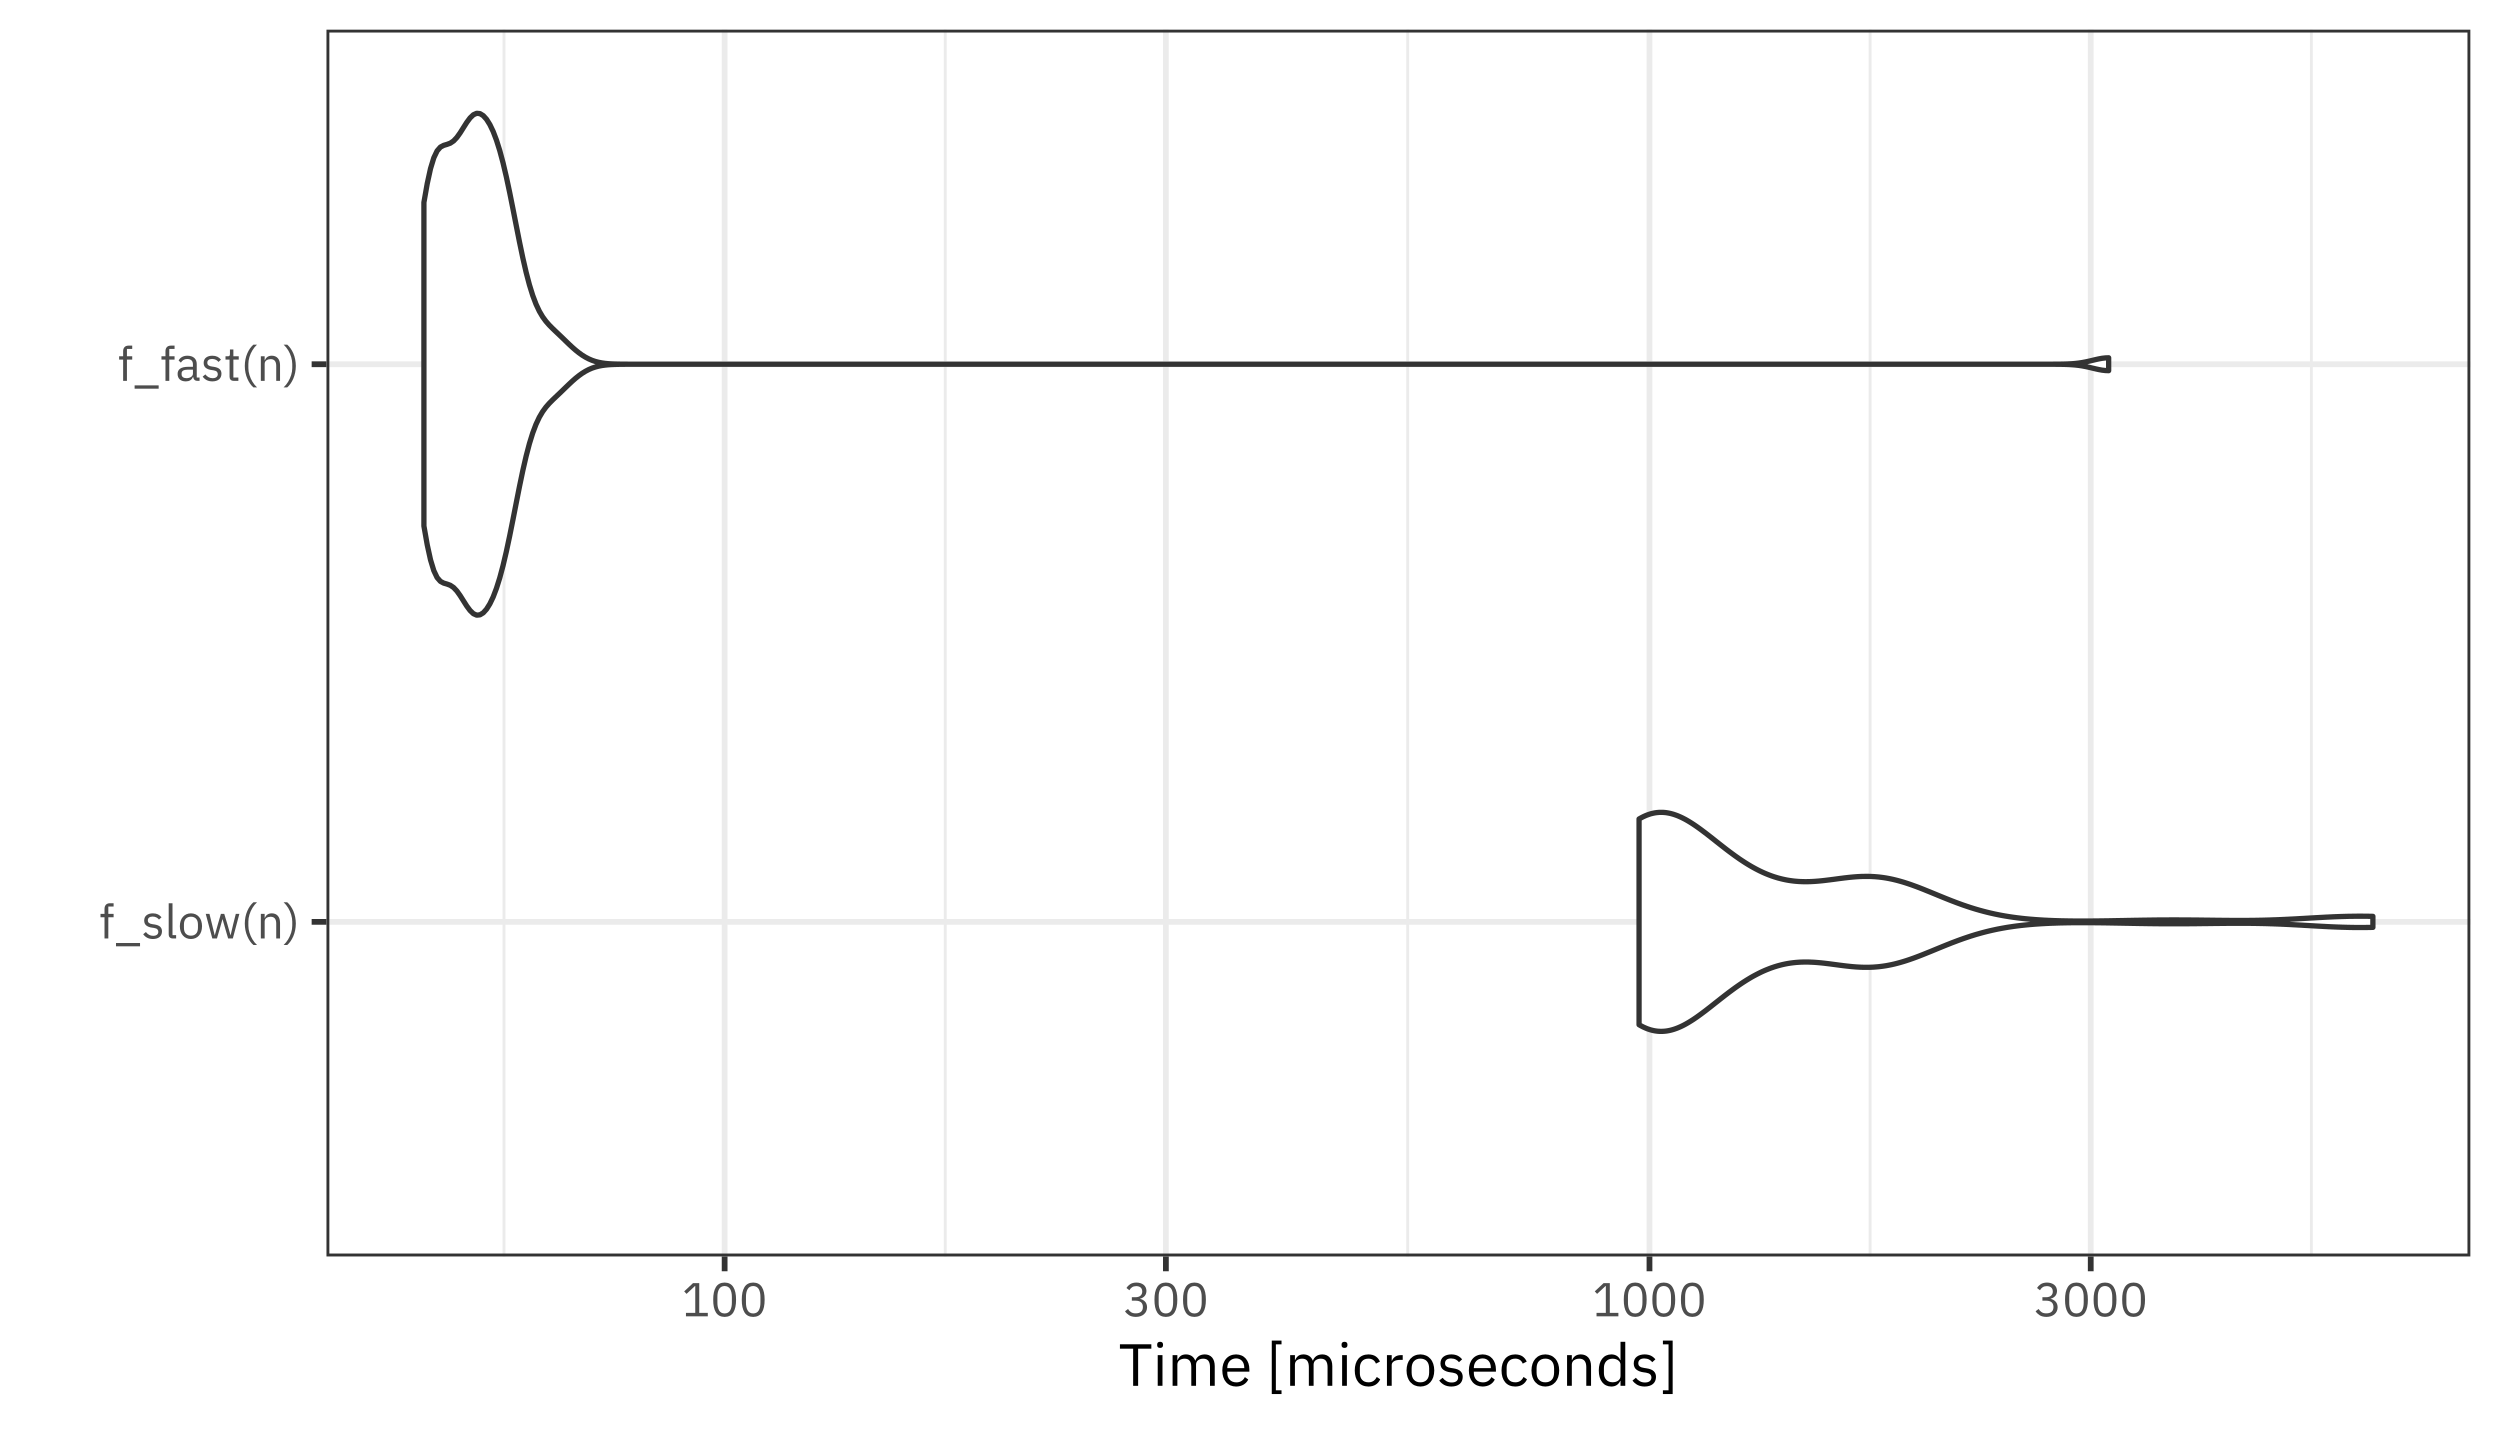 <?xml version="1.0" encoding="UTF-8"?>
<svg xmlns="http://www.w3.org/2000/svg" xmlns:xlink="http://www.w3.org/1999/xlink" width="504pt" height="288pt" viewBox="0 0 504 288" version="1.1">
<defs>
<g>
<symbol overflow="visible" id="glyph0-0">
<path style="stroke:none;" d="M 0.309 0 L 4.223 0 L 4.223 -7.488 L 0.309 -7.488 Z M 0.883 -0.574 L 0.883 -6.914 L 3.648 -6.914 L 3.648 -0.574 Z M 0.883 -0.574 "/>
</symbol>
<symbol overflow="visible" id="glyph0-1">
<path style="stroke:none;" d="M 1.086 0 L 1.852 0 L 1.852 -4.281 L 2.918 -4.281 L 2.918 -4.953 L 1.852 -4.953 L 1.852 -6.434 L 2.918 -6.434 L 2.918 -7.102 L 2.168 -7.102 C 1.801 -7.094 1.527 -6.984 1.352 -6.781 C 1.172 -6.57 1.082 -6.297 1.086 -5.953 L 1.086 -4.953 L 0.277 -4.953 L 0.277 -4.281 L 1.086 -4.281 Z M 1.086 0 "/>
</symbol>
<symbol overflow="visible" id="glyph0-2">
<path style="stroke:none;" d="M 5.137 1.582 L 5.137 0.914 L 0.289 0.914 L 0.289 1.582 Z M 5.137 1.582 "/>
</symbol>
<symbol overflow="visible" id="glyph0-3">
<path style="stroke:none;" d="M 2.305 0.113 C 2.875 0.105 3.324 -0.027 3.645 -0.297 C 3.965 -0.566 4.129 -0.945 4.137 -1.43 C 4.141 -1.805 4.023 -2.109 3.789 -2.344 C 3.551 -2.578 3.16 -2.738 2.621 -2.824 L 2.238 -2.879 C 1.926 -2.918 1.688 -3 1.531 -3.117 C 1.367 -3.234 1.285 -3.41 1.285 -3.648 C 1.281 -3.883 1.363 -4.07 1.531 -4.207 C 1.691 -4.344 1.934 -4.414 2.258 -4.418 C 2.57 -4.41 2.836 -4.344 3.047 -4.227 C 3.258 -4.105 3.418 -3.969 3.531 -3.812 L 4.043 -4.273 C 3.84 -4.52 3.598 -4.715 3.324 -4.855 C 3.043 -4.992 2.707 -5.062 2.312 -5.066 C 1.797 -5.066 1.375 -4.945 1.051 -4.707 C 0.723 -4.461 0.555 -4.098 0.547 -3.609 C 0.555 -3.156 0.707 -2.816 1 -2.598 C 1.293 -2.375 1.672 -2.238 2.141 -2.18 L 2.535 -2.121 C 2.852 -2.07 3.078 -1.977 3.211 -1.84 C 3.34 -1.703 3.402 -1.535 3.398 -1.344 C 3.395 -1.086 3.301 -0.891 3.125 -0.75 C 2.941 -0.609 2.688 -0.535 2.363 -0.535 C 2.047 -0.535 1.773 -0.602 1.535 -0.734 C 1.293 -0.863 1.078 -1.051 0.895 -1.297 L 0.348 -0.855 C 0.559 -0.559 0.828 -0.32 1.148 -0.148 C 1.465 0.023 1.848 0.105 2.305 0.113 Z M 2.305 0.113 "/>
</symbol>
<symbol overflow="visible" id="glyph0-4">
<path style="stroke:none;" d="M 2.312 0 L 2.312 -0.672 L 1.582 -0.672 L 1.582 -7.102 L 0.816 -7.102 L 0.816 -0.797 C 0.812 -0.562 0.883 -0.371 1.023 -0.227 C 1.16 -0.078 1.363 -0.004 1.633 0 Z M 2.312 0 "/>
</symbol>
<symbol overflow="visible" id="glyph0-5">
<path style="stroke:none;" d="M 2.688 0.113 C 3.359 0.102 3.898 -0.129 4.305 -0.59 C 4.707 -1.047 4.914 -1.676 4.926 -2.477 C 4.914 -3.27 4.707 -3.898 4.305 -4.363 C 3.898 -4.82 3.359 -5.055 2.688 -5.066 C 2.012 -5.055 1.473 -4.82 1.074 -4.363 C 0.668 -3.898 0.461 -3.27 0.453 -2.477 C 0.461 -1.676 0.668 -1.047 1.074 -0.59 C 1.473 -0.129 2.012 0.102 2.688 0.113 Z M 2.688 -0.566 C 2.266 -0.562 1.926 -0.691 1.672 -0.949 C 1.41 -1.207 1.281 -1.598 1.277 -2.121 L 1.277 -2.832 C 1.281 -3.352 1.41 -3.742 1.672 -4.004 C 1.926 -4.258 2.266 -4.387 2.688 -4.387 C 3.105 -4.387 3.445 -4.258 3.703 -4.004 C 3.961 -3.742 4.094 -3.352 4.102 -2.832 L 4.102 -2.121 C 4.094 -1.598 3.961 -1.207 3.703 -0.949 C 3.445 -0.691 3.105 -0.562 2.688 -0.566 Z M 2.688 -0.566 "/>
</symbol>
<symbol overflow="visible" id="glyph0-6">
<path style="stroke:none;" d="M 1.621 0 L 2.555 0 L 3.246 -2.379 L 3.668 -3.887 L 3.688 -3.887 L 4.117 -2.379 L 4.809 0 L 5.758 0 L 7.074 -4.953 L 6.355 -4.953 L 5.816 -2.812 L 5.309 -0.645 L 5.289 -0.645 L 4.676 -2.812 L 4.031 -4.953 L 3.352 -4.953 L 2.727 -2.812 L 2.121 -0.645 L 2.102 -0.645 L 1.574 -2.812 L 1.047 -4.953 L 0.297 -4.953 Z M 1.621 0 "/>
</symbol>
<symbol overflow="visible" id="glyph0-7">
<path style="stroke:none;" d="M 0.797 -2.996 C 0.809 -2.043 0.977 -1.191 1.309 -0.441 C 1.633 0.316 2.043 0.898 2.535 1.316 L 3.262 1.316 C 2.914 1 2.609 0.625 2.348 0.195 C 2.086 -0.238 1.883 -0.691 1.738 -1.172 C 1.59 -1.648 1.516 -2.113 1.516 -2.574 L 1.516 -3.398 C 1.516 -3.852 1.586 -4.316 1.73 -4.793 C 1.871 -5.27 2.074 -5.723 2.336 -6.156 C 2.594 -6.59 2.902 -6.969 3.262 -7.297 L 2.535 -7.297 C 2.031 -6.863 1.617 -6.273 1.297 -5.527 C 0.969 -4.773 0.805 -3.93 0.797 -2.996 Z M 0.797 -2.996 "/>
</symbol>
<symbol overflow="visible" id="glyph0-8">
<path style="stroke:none;" d="M 1.586 0 L 1.586 -3.438 C 1.594 -3.75 1.719 -3.984 1.957 -4.145 C 2.195 -4.297 2.473 -4.375 2.793 -4.379 C 3.16 -4.375 3.438 -4.266 3.629 -4.043 C 3.816 -3.816 3.914 -3.48 3.918 -3.043 L 3.918 0 L 4.684 0 L 4.684 -3.176 C 4.676 -3.777 4.527 -4.242 4.234 -4.57 C 3.941 -4.898 3.539 -5.062 3.023 -5.07 C 2.656 -5.062 2.359 -4.98 2.133 -4.816 C 1.906 -4.652 1.734 -4.43 1.621 -4.148 L 1.586 -4.148 L 1.582 -4.953 L 0.816 -4.953 L 0.816 0 Z M 1.586 0 "/>
</symbol>
<symbol overflow="visible" id="glyph0-9">
<path style="stroke:none;" d="M 2.418 -2.996 C 2.406 -3.93 2.238 -4.773 1.918 -5.527 C 1.59 -6.273 1.18 -6.863 0.684 -7.297 L -0.047 -7.297 C 0.309 -6.969 0.617 -6.59 0.879 -6.156 C 1.137 -5.723 1.336 -5.27 1.48 -4.793 C 1.621 -4.316 1.695 -3.852 1.699 -3.398 L 1.699 -2.574 C 1.695 -2.113 1.621 -1.648 1.477 -1.172 C 1.328 -0.691 1.121 -0.238 0.863 0.195 C 0.598 0.625 0.297 1 -0.047 1.316 L 0.684 1.316 C 1.168 0.898 1.574 0.316 1.906 -0.441 C 2.23 -1.191 2.402 -2.043 2.418 -2.996 Z M 2.418 -2.996 "/>
</symbol>
<symbol overflow="visible" id="glyph0-10">
<path style="stroke:none;" d="M 4.848 0 L 4.848 -0.672 L 4.281 -0.672 L 4.281 -3.398 C 4.273 -3.926 4.105 -4.332 3.777 -4.625 C 3.445 -4.914 2.98 -5.062 2.379 -5.07 C 1.934 -5.059 1.562 -4.965 1.27 -4.781 C 0.973 -4.598 0.758 -4.367 0.625 -4.098 L 1.086 -3.668 C 1.215 -3.895 1.383 -4.07 1.59 -4.203 C 1.793 -4.332 2.047 -4.402 2.344 -4.406 C 2.734 -4.406 3.027 -4.312 3.223 -4.125 C 3.418 -3.938 3.512 -3.668 3.512 -3.32 L 3.512 -2.832 L 2.535 -2.832 C 1.812 -2.824 1.281 -2.699 0.938 -2.457 C 0.59 -2.207 0.418 -1.852 0.422 -1.383 C 0.426 -0.914 0.57 -0.547 0.859 -0.285 C 1.145 -0.023 1.551 0.105 2.082 0.113 C 2.426 0.109 2.727 0.035 2.977 -0.117 C 3.227 -0.273 3.406 -0.5 3.516 -0.805 L 3.562 -0.805 C 3.586 -0.566 3.664 -0.375 3.797 -0.23 C 3.93 -0.078 4.133 -0.004 4.414 0 Z M 2.207 -0.535 C 1.906 -0.535 1.668 -0.605 1.496 -0.738 C 1.316 -0.871 1.227 -1.059 1.227 -1.305 L 1.227 -1.508 C 1.223 -1.746 1.328 -1.934 1.535 -2.062 C 1.738 -2.188 2.059 -2.25 2.496 -2.258 L 3.516 -2.258 L 3.516 -1.441 C 3.508 -1.18 3.383 -0.965 3.145 -0.797 C 2.906 -0.629 2.594 -0.539 2.207 -0.535 Z M 2.207 -0.535 "/>
</symbol>
<symbol overflow="visible" id="glyph0-11">
<path style="stroke:none;" d="M 2.871 0 L 2.871 -0.672 L 1.863 -0.672 L 1.863 -4.281 L 2.945 -4.281 L 2.945 -4.953 L 1.863 -4.953 L 1.863 -6.324 L 1.172 -6.324 L 1.172 -5.402 C 1.172 -5.238 1.141 -5.121 1.078 -5.051 C 1.012 -4.98 0.898 -4.945 0.738 -4.953 L 0.277 -4.953 L 0.277 -4.281 L 1.094 -4.281 L 1.094 -0.816 C 1.094 -0.566 1.164 -0.371 1.305 -0.227 C 1.441 -0.078 1.645 -0.004 1.91 0 Z M 2.871 0 "/>
</symbol>
<symbol overflow="visible" id="glyph0-12">
<path style="stroke:none;" d="M 5.25 0 L 5.25 -0.711 L 3.523 -0.711 L 3.523 -6.699 L 2.266 -6.699 L 0.488 -5.039 L 0.961 -4.531 L 2.648 -6.105 L 2.719 -6.105 L 2.719 -0.711 L 0.844 -0.711 L 0.844 0 Z M 5.25 0 "/>
</symbol>
<symbol overflow="visible" id="glyph0-13">
<path style="stroke:none;" d="M 2.879 0.113 C 3.676 0.102 4.262 -0.199 4.633 -0.797 C 5.004 -1.395 5.188 -2.246 5.184 -3.352 C 5.188 -4.453 5.004 -5.301 4.633 -5.902 C 4.262 -6.5 3.676 -6.805 2.879 -6.816 C 2.078 -6.805 1.496 -6.5 1.125 -5.902 C 0.754 -5.301 0.57 -4.453 0.578 -3.352 C 0.57 -2.246 0.754 -1.395 1.125 -0.797 C 1.496 -0.199 2.078 0.102 2.879 0.113 Z M 2.879 -0.586 C 2.355 -0.594 1.984 -0.801 1.758 -1.207 C 1.527 -1.609 1.414 -2.141 1.422 -2.805 L 1.422 -3.898 C 1.414 -4.555 1.527 -5.086 1.758 -5.492 C 1.984 -5.891 2.355 -6.102 2.879 -6.117 C 3.395 -6.102 3.77 -5.891 4.004 -5.492 C 4.23 -5.086 4.344 -4.555 4.34 -3.898 L 4.34 -2.805 C 4.344 -2.141 4.23 -1.609 4.004 -1.207 C 3.77 -0.801 3.395 -0.594 2.879 -0.586 Z M 2.879 -0.586 "/>
</symbol>
<symbol overflow="visible" id="glyph0-14">
<path style="stroke:none;" d="M 1.777 -3.859 L 1.777 -3.16 L 2.562 -3.16 C 3.031 -3.152 3.391 -3.047 3.633 -2.836 C 3.875 -2.621 3.996 -2.316 4.004 -1.922 L 4.004 -1.844 C 3.996 -1.445 3.875 -1.141 3.633 -0.93 C 3.391 -0.715 3.031 -0.605 2.562 -0.605 C 2.16 -0.605 1.844 -0.688 1.609 -0.848 C 1.371 -1.004 1.172 -1.219 1.008 -1.488 L 0.402 -1.027 C 0.598 -0.723 0.867 -0.461 1.207 -0.238 C 1.543 -0.016 1.996 0.098 2.574 0.113 C 3.262 0.102 3.812 -0.074 4.219 -0.426 C 4.625 -0.777 4.832 -1.246 4.848 -1.832 C 4.832 -2.332 4.688 -2.723 4.41 -3 C 4.133 -3.277 3.809 -3.449 3.438 -3.523 L 3.438 -3.562 C 3.801 -3.652 4.102 -3.824 4.344 -4.086 C 4.582 -4.344 4.711 -4.691 4.723 -5.125 C 4.707 -5.668 4.508 -6.086 4.129 -6.379 C 3.746 -6.664 3.266 -6.809 2.688 -6.816 C 2.152 -6.801 1.727 -6.688 1.414 -6.469 C 1.094 -6.25 0.855 -6 0.691 -5.723 L 1.285 -5.262 C 1.418 -5.52 1.598 -5.723 1.824 -5.871 C 2.043 -6.02 2.324 -6.094 2.668 -6.098 C 3.027 -6.094 3.316 -6.004 3.535 -5.832 C 3.746 -5.652 3.859 -5.391 3.871 -5.039 L 3.871 -4.973 C 3.867 -4.641 3.75 -4.375 3.523 -4.172 C 3.293 -3.969 2.957 -3.863 2.508 -3.859 Z M 1.777 -3.859 "/>
</symbol>
<symbol overflow="visible" id="glyph1-0">
<path style="stroke:none;" d="M 0.383 0 L 5.277 0 L 5.277 -9.359 L 0.383 -9.359 Z M 1.102 -0.719 L 1.102 -8.641 L 4.562 -8.641 L 4.562 -0.719 Z M 1.102 -0.719 "/>
</symbol>
<symbol overflow="visible" id="glyph1-1">
<path style="stroke:none;" d="M 6.598 -7.488 L 6.598 -8.375 L 0.266 -8.375 L 0.266 -7.488 L 2.93 -7.488 L 2.93 0 L 3.934 0 L 3.934 -7.488 Z M 6.598 -7.488 "/>
</symbol>
<symbol overflow="visible" id="glyph1-2">
<path style="stroke:none;" d="M 1.5 -7.645 C 1.703 -7.645 1.852 -7.695 1.945 -7.793 C 2.039 -7.887 2.086 -8.016 2.09 -8.184 L 2.09 -8.34 C 2.086 -8.5 2.039 -8.633 1.945 -8.73 C 1.852 -8.824 1.703 -8.871 1.5 -8.879 C 1.297 -8.871 1.145 -8.824 1.051 -8.73 C 0.953 -8.633 0.906 -8.5 0.91 -8.34 L 0.91 -8.184 C 0.906 -8.016 0.953 -7.887 1.051 -7.793 C 1.145 -7.695 1.297 -7.645 1.5 -7.645 Z M 1.02 0 L 1.98 0 L 1.98 -6.191 L 1.02 -6.191 Z M 1.02 0 "/>
</symbol>
<symbol overflow="visible" id="glyph1-3">
<path style="stroke:none;" d="M 1.98 0 L 1.98 -4.297 C 1.992 -4.688 2.141 -4.984 2.434 -5.18 C 2.719 -5.375 3.062 -5.473 3.457 -5.473 C 3.91 -5.473 4.242 -5.332 4.461 -5.051 C 4.676 -4.77 4.785 -4.352 4.789 -3.805 L 4.789 0 L 5.746 0 L 5.746 -4.297 C 5.758 -4.688 5.906 -4.984 6.188 -5.18 C 6.469 -5.375 6.805 -5.473 7.199 -5.473 C 7.664 -5.473 8.008 -5.328 8.227 -5.047 C 8.445 -4.762 8.555 -4.348 8.559 -3.805 L 8.559 0 L 9.516 0 L 9.516 -3.973 C 9.508 -4.727 9.328 -5.305 8.98 -5.715 C 8.625 -6.121 8.133 -6.328 7.5 -6.336 C 6.973 -6.32 6.555 -6.195 6.246 -5.957 C 5.938 -5.715 5.727 -5.422 5.617 -5.078 L 5.59 -5.078 C 5.414 -5.516 5.156 -5.836 4.824 -6.039 C 4.484 -6.238 4.109 -6.336 3.695 -6.336 C 3.223 -6.324 2.859 -6.211 2.605 -5.996 C 2.348 -5.777 2.156 -5.508 2.027 -5.184 L 1.98 -5.184 L 1.98 -6.191 L 1.02 -6.191 L 1.02 0 Z M 1.98 0 "/>
</symbol>
<symbol overflow="visible" id="glyph1-4">
<path style="stroke:none;" d="M 3.348 0.145 C 3.93 0.133 4.434 0.004 4.859 -0.25 C 5.277 -0.504 5.59 -0.844 5.797 -1.27 L 5.113 -1.762 C 4.945 -1.414 4.719 -1.152 4.43 -0.973 C 4.141 -0.789 3.797 -0.695 3.406 -0.695 C 2.82 -0.703 2.371 -0.883 2.055 -1.23 C 1.734 -1.574 1.574 -2.02 1.57 -2.566 L 1.57 -2.855 L 6.023 -2.855 L 6.023 -3.312 C 6.016 -4.203 5.773 -4.926 5.305 -5.48 C 4.832 -6.031 4.18 -6.316 3.348 -6.336 C 2.492 -6.32 1.82 -6.027 1.324 -5.453 C 0.828 -4.875 0.574 -4.09 0.566 -3.098 C 0.574 -2.098 0.828 -1.312 1.324 -0.738 C 1.82 -0.164 2.492 0.129 3.348 0.145 Z M 3.348 -5.531 C 3.844 -5.523 4.242 -5.355 4.539 -5.027 C 4.832 -4.699 4.984 -4.258 4.992 -3.707 L 4.992 -3.574 L 1.57 -3.574 L 1.57 -3.66 C 1.578 -4.207 1.742 -4.652 2.066 -5 C 2.387 -5.34 2.812 -5.52 3.348 -5.531 Z M 3.348 -5.531 "/>
</symbol>
<symbol overflow="visible" id="glyph1-5">
<path style="stroke:none;" d=""/>
</symbol>
<symbol overflow="visible" id="glyph1-6">
<path style="stroke:none;" d="M 3.082 1.656 L 3.082 0.902 L 1.941 0.902 L 1.941 -8.363 L 3.082 -8.363 L 3.082 -9.121 L 1.117 -9.121 L 1.117 1.656 Z M 3.082 1.656 "/>
</symbol>
<symbol overflow="visible" id="glyph1-7">
<path style="stroke:none;" d="M 3.324 0.145 C 3.91 0.137 4.406 0.008 4.805 -0.254 C 5.203 -0.512 5.5 -0.867 5.699 -1.32 L 5.004 -1.789 C 4.832 -1.43 4.605 -1.16 4.328 -0.98 C 4.047 -0.793 3.711 -0.703 3.324 -0.707 C 2.75 -0.715 2.32 -0.891 2.031 -1.23 C 1.738 -1.57 1.594 -2.016 1.594 -2.566 L 1.594 -3.625 C 1.594 -4.172 1.738 -4.617 2.031 -4.957 C 2.32 -5.297 2.75 -5.473 3.324 -5.484 C 3.699 -5.48 4.016 -5.391 4.273 -5.219 C 4.527 -5.043 4.715 -4.797 4.836 -4.477 L 5.641 -4.883 C 5.457 -5.312 5.18 -5.664 4.805 -5.93 C 4.426 -6.191 3.93 -6.324 3.324 -6.336 C 2.441 -6.32 1.766 -6.027 1.289 -5.457 C 0.812 -4.879 0.57 -4.094 0.566 -3.098 C 0.57 -2.094 0.812 -1.305 1.289 -0.734 C 1.766 -0.16 2.441 0.129 3.324 0.145 Z M 3.324 0.145 "/>
</symbol>
<symbol overflow="visible" id="glyph1-8">
<path style="stroke:none;" d="M 1.98 0 L 1.98 -4.199 C 1.98 -4.5 2.125 -4.746 2.418 -4.938 C 2.707 -5.125 3.113 -5.223 3.637 -5.234 L 4.199 -5.234 L 4.199 -6.191 L 3.828 -6.191 C 3.32 -6.18 2.926 -6.062 2.637 -5.84 C 2.344 -5.617 2.145 -5.355 2.039 -5.055 L 1.98 -5.055 L 1.98 -6.191 L 1.02 -6.191 L 1.02 0 Z M 1.98 0 "/>
</symbol>
<symbol overflow="visible" id="glyph1-9">
<path style="stroke:none;" d="M 3.359 0.145 C 4.195 0.129 4.871 -0.164 5.379 -0.738 C 5.883 -1.312 6.141 -2.098 6.156 -3.098 C 6.141 -4.09 5.883 -4.875 5.379 -5.453 C 4.871 -6.027 4.195 -6.32 3.359 -6.336 C 2.516 -6.32 1.844 -6.027 1.34 -5.453 C 0.836 -4.875 0.578 -4.09 0.566 -3.098 C 0.578 -2.098 0.836 -1.312 1.34 -0.738 C 1.844 -0.164 2.516 0.129 3.359 0.145 Z M 3.359 -0.707 C 2.828 -0.703 2.406 -0.863 2.09 -1.188 C 1.766 -1.508 1.602 -1.996 1.594 -2.652 L 1.594 -3.539 C 1.602 -4.191 1.766 -4.676 2.09 -5 C 2.406 -5.32 2.828 -5.484 3.359 -5.484 C 3.883 -5.484 4.309 -5.32 4.629 -5 C 4.949 -4.676 5.113 -4.191 5.125 -3.539 L 5.125 -2.652 C 5.113 -1.996 4.949 -1.508 4.629 -1.188 C 4.309 -0.863 3.883 -0.703 3.359 -0.707 Z M 3.359 -0.707 "/>
</symbol>
<symbol overflow="visible" id="glyph1-10">
<path style="stroke:none;" d="M 2.879 0.145 C 3.59 0.137 4.148 -0.031 4.555 -0.371 C 4.953 -0.707 5.16 -1.18 5.172 -1.789 C 5.176 -2.254 5.031 -2.637 4.734 -2.934 C 4.438 -3.227 3.949 -3.426 3.277 -3.527 L 2.797 -3.602 C 2.406 -3.652 2.113 -3.75 1.914 -3.898 C 1.707 -4.039 1.605 -4.262 1.605 -4.559 C 1.605 -4.855 1.707 -5.09 1.914 -5.262 C 2.117 -5.43 2.418 -5.516 2.82 -5.52 C 3.211 -5.512 3.543 -5.434 3.812 -5.285 C 4.074 -5.137 4.277 -4.961 4.418 -4.766 L 5.051 -5.34 C 4.801 -5.652 4.5 -5.898 4.156 -6.07 C 3.805 -6.242 3.383 -6.328 2.891 -6.336 C 2.242 -6.332 1.719 -6.184 1.312 -5.883 C 0.906 -5.578 0.695 -5.121 0.684 -4.512 C 0.695 -3.941 0.887 -3.52 1.254 -3.25 C 1.621 -2.973 2.094 -2.797 2.676 -2.723 L 3.168 -2.652 C 3.566 -2.586 3.848 -2.469 4.012 -2.301 C 4.172 -2.125 4.25 -1.918 4.25 -1.68 C 4.242 -1.355 4.129 -1.109 3.906 -0.938 C 3.68 -0.762 3.363 -0.672 2.953 -0.672 C 2.562 -0.672 2.219 -0.754 1.922 -0.922 C 1.621 -1.082 1.352 -1.316 1.117 -1.621 L 0.434 -1.066 C 0.703 -0.695 1.035 -0.402 1.434 -0.188 C 1.828 0.027 2.309 0.137 2.879 0.145 Z M 2.879 0.145 "/>
</symbol>
<symbol overflow="visible" id="glyph1-11">
<path style="stroke:none;" d="M 1.98 0 L 1.98 -4.297 C 1.996 -4.688 2.152 -4.984 2.449 -5.18 C 2.746 -5.375 3.094 -5.473 3.492 -5.473 C 3.953 -5.473 4.301 -5.332 4.539 -5.051 C 4.773 -4.77 4.891 -4.352 4.895 -3.805 L 4.895 0 L 5.855 0 L 5.855 -3.973 C 5.844 -4.727 5.656 -5.305 5.293 -5.715 C 4.926 -6.121 4.422 -6.328 3.781 -6.336 C 3.32 -6.328 2.949 -6.223 2.668 -6.02 C 2.383 -5.809 2.172 -5.531 2.027 -5.184 L 1.98 -5.184 L 1.98 -6.191 L 1.02 -6.191 L 1.02 0 Z M 1.98 0 "/>
</symbol>
<symbol overflow="visible" id="glyph1-12">
<path style="stroke:none;" d="M 4.98 0 L 5.938 0 L 5.938 -8.879 L 4.98 -8.879 L 4.98 -5.184 L 4.934 -5.184 C 4.77 -5.57 4.531 -5.859 4.223 -6.051 C 3.914 -6.238 3.547 -6.332 3.121 -6.336 C 2.336 -6.32 1.723 -6.027 1.277 -5.457 C 0.832 -4.879 0.605 -4.094 0.602 -3.098 C 0.605 -2.094 0.832 -1.305 1.277 -0.734 C 1.723 -0.16 2.336 0.129 3.121 0.145 C 3.543 0.141 3.906 0.047 4.207 -0.145 C 4.504 -0.336 4.746 -0.625 4.934 -1.008 L 4.98 -1.008 Z M 3.383 -0.719 C 2.836 -0.723 2.41 -0.891 2.102 -1.227 C 1.793 -1.555 1.637 -2.004 1.633 -2.566 L 1.633 -3.625 C 1.637 -4.184 1.793 -4.629 2.102 -4.961 C 2.41 -5.293 2.836 -5.465 3.383 -5.473 C 3.828 -5.465 4.207 -5.352 4.512 -5.133 C 4.812 -4.914 4.969 -4.629 4.98 -4.285 L 4.98 -1.98 C 4.969 -1.574 4.812 -1.262 4.512 -1.047 C 4.207 -0.828 3.828 -0.719 3.383 -0.719 Z M 3.383 -0.719 "/>
</symbol>
<symbol overflow="visible" id="glyph1-13">
<path style="stroke:none;" d="M 0.723 -9.121 L 0.723 -8.363 L 1.859 -8.363 L 1.859 0.902 L 0.723 0.902 L 0.723 1.656 L 2.688 1.656 L 2.688 -9.121 Z M 0.723 -9.121 "/>
</symbol>
</g>
<clipPath id="clip1">
  <path d="M 65.816 5.977 L 498.023 5.977 L 498.023 253.297 L 65.816 253.297 Z M 65.816 5.977 "/>
</clipPath>
<clipPath id="clip2">
  <path d="M 101 5.977 L 102 5.977 L 102 253.297 L 101 253.297 Z M 101 5.977 "/>
</clipPath>
<clipPath id="clip3">
  <path d="M 190 5.977 L 191 5.977 L 191 253.297 L 190 253.297 Z M 190 5.977 "/>
</clipPath>
<clipPath id="clip4">
  <path d="M 283 5.977 L 285 5.977 L 285 253.297 L 283 253.297 Z M 283 5.977 "/>
</clipPath>
<clipPath id="clip5">
  <path d="M 376 5.977 L 378 5.977 L 378 253.297 L 376 253.297 Z M 376 5.977 "/>
</clipPath>
<clipPath id="clip6">
  <path d="M 465 5.977 L 467 5.977 L 467 253.297 L 465 253.297 Z M 465 5.977 "/>
</clipPath>
<clipPath id="clip7">
  <path d="M 65.816 185 L 498.023 185 L 498.023 187 L 65.816 187 Z M 65.816 185 "/>
</clipPath>
<clipPath id="clip8">
  <path d="M 65.816 72 L 498.023 72 L 498.023 75 L 65.816 75 Z M 65.816 72 "/>
</clipPath>
<clipPath id="clip9">
  <path d="M 145 5.977 L 147 5.977 L 147 253.297 L 145 253.297 Z M 145 5.977 "/>
</clipPath>
<clipPath id="clip10">
  <path d="M 234 5.977 L 236 5.977 L 236 253.297 L 234 253.297 Z M 234 5.977 "/>
</clipPath>
<clipPath id="clip11">
  <path d="M 331 5.977 L 334 5.977 L 334 253.297 L 331 253.297 Z M 331 5.977 "/>
</clipPath>
<clipPath id="clip12">
  <path d="M 420 5.977 L 423 5.977 L 423 253.297 L 420 253.297 Z M 420 5.977 "/>
</clipPath>
<clipPath id="clip13">
  <path d="M 65.816 5.977 L 498.023 5.977 L 498.023 253.297 L 65.816 253.297 Z M 65.816 5.977 "/>
</clipPath>
</defs>
<g id="surface1">
<rect x="0" y="0" width="504" height="288" style="fill:rgb(100%,100%,100%);fill-opacity:1;stroke:none;"/>
<rect x="0" y="0" width="504" height="288" style="fill:rgb(100%,100%,100%);fill-opacity:1;stroke:none;"/>
<path style="fill:none;stroke-width:1.164;stroke-linecap:round;stroke-linejoin:round;stroke:rgb(100%,100%,100%);stroke-opacity:1;stroke-miterlimit:10;" d="M 0 288 L 504 288 L 504 0 L 0 0 Z M 0 288 "/>
<g clip-path="url(#clip1)" clip-rule="nonzero">
<path style=" stroke:none;fill-rule:nonzero;fill:rgb(100%,100%,100%);fill-opacity:1;" d="M 65.816 253.297 L 498.023 253.297 L 498.023 5.977 L 65.816 5.977 Z M 65.816 253.297 "/>
</g>
<g clip-path="url(#clip2)" clip-rule="nonzero">
<path style="fill:none;stroke-width:0.582;stroke-linecap:butt;stroke-linejoin:round;stroke:rgb(92.157%,92.157%,92.157%);stroke-opacity:1;stroke-miterlimit:10;" d="M 101.605 253.297 L 101.605 5.977 "/>
</g>
<g clip-path="url(#clip3)" clip-rule="nonzero">
<path style="fill:none;stroke-width:0.582;stroke-linecap:butt;stroke-linejoin:round;stroke:rgb(92.157%,92.157%,92.157%);stroke-opacity:1;stroke-miterlimit:10;" d="M 190.562 253.297 L 190.562 5.977 "/>
</g>
<g clip-path="url(#clip4)" clip-rule="nonzero">
<path style="fill:none;stroke-width:0.582;stroke-linecap:butt;stroke-linejoin:round;stroke:rgb(92.157%,92.157%,92.157%);stroke-opacity:1;stroke-miterlimit:10;" d="M 283.789 253.297 L 283.789 5.977 "/>
</g>
<g clip-path="url(#clip5)" clip-rule="nonzero">
<path style="fill:none;stroke-width:0.582;stroke-linecap:butt;stroke-linejoin:round;stroke:rgb(92.157%,92.157%,92.157%);stroke-opacity:1;stroke-miterlimit:10;" d="M 377.016 253.297 L 377.016 5.977 "/>
</g>
<g clip-path="url(#clip6)" clip-rule="nonzero">
<path style="fill:none;stroke-width:0.582;stroke-linecap:butt;stroke-linejoin:round;stroke:rgb(92.157%,92.157%,92.157%);stroke-opacity:1;stroke-miterlimit:10;" d="M 465.973 253.297 L 465.973 5.977 "/>
</g>
<g clip-path="url(#clip7)" clip-rule="nonzero">
<path style="fill:none;stroke-width:1.164;stroke-linecap:butt;stroke-linejoin:round;stroke:rgb(92.157%,92.157%,92.157%);stroke-opacity:1;stroke-miterlimit:10;" d="M 65.816 185.848 L 498.023 185.848 "/>
</g>
<g clip-path="url(#clip8)" clip-rule="nonzero">
<path style="fill:none;stroke-width:1.164;stroke-linecap:butt;stroke-linejoin:round;stroke:rgb(92.157%,92.157%,92.157%);stroke-opacity:1;stroke-miterlimit:10;" d="M 65.816 73.43 L 498.023 73.43 "/>
</g>
<g clip-path="url(#clip9)" clip-rule="nonzero">
<path style="fill:none;stroke-width:1.164;stroke-linecap:butt;stroke-linejoin:round;stroke:rgb(92.157%,92.157%,92.157%);stroke-opacity:1;stroke-miterlimit:10;" d="M 146.086 253.297 L 146.086 5.977 "/>
</g>
<g clip-path="url(#clip10)" clip-rule="nonzero">
<path style="fill:none;stroke-width:1.164;stroke-linecap:butt;stroke-linejoin:round;stroke:rgb(92.157%,92.157%,92.157%);stroke-opacity:1;stroke-miterlimit:10;" d="M 235.043 253.297 L 235.043 5.977 "/>
</g>
<g clip-path="url(#clip11)" clip-rule="nonzero">
<path style="fill:none;stroke-width:1.164;stroke-linecap:butt;stroke-linejoin:round;stroke:rgb(92.157%,92.157%,92.157%);stroke-opacity:1;stroke-miterlimit:10;" d="M 332.535 253.297 L 332.535 5.977 "/>
</g>
<g clip-path="url(#clip12)" clip-rule="nonzero">
<path style="fill:none;stroke-width:1.164;stroke-linecap:butt;stroke-linejoin:round;stroke:rgb(92.157%,92.157%,92.157%);stroke-opacity:1;stroke-miterlimit:10;" d="M 421.492 253.297 L 421.492 5.977 "/>
</g>
<path style="fill-rule:nonzero;fill:rgb(100%,100%,100%);fill-opacity:1;stroke-width:1.067;stroke-linecap:round;stroke-linejoin:round;stroke:rgb(20%,20%,20%);stroke-opacity:1;stroke-miterlimit:10;" d="M 330.434 206.586 L 330.723 206.75 L 331.012 206.906 L 331.305 207.055 L 331.594 207.188 L 331.883 207.312 L 332.172 207.426 L 332.461 207.523 L 332.75 207.617 L 333.039 207.691 L 333.328 207.762 L 333.617 207.816 L 333.91 207.859 L 334.199 207.895 L 334.488 207.914 L 334.777 207.922 L 335.066 207.922 L 335.355 207.91 L 335.645 207.887 L 335.934 207.855 L 336.227 207.809 L 336.516 207.754 L 336.805 207.688 L 337.094 207.613 L 337.383 207.527 L 337.672 207.434 L 337.961 207.328 L 338.25 207.219 L 338.539 207.094 L 338.832 206.965 L 339.121 206.828 L 339.41 206.684 L 339.699 206.531 L 339.988 206.371 L 340.277 206.203 L 340.566 206.031 L 340.855 205.852 L 341.145 205.668 L 341.438 205.48 L 341.727 205.281 L 342.016 205.086 L 342.594 204.672 L 342.883 204.461 L 343.461 204.031 L 343.754 203.812 L 344.043 203.59 L 344.332 203.363 L 344.621 203.141 L 344.91 202.914 L 345.199 202.684 L 345.488 202.457 L 345.777 202.227 L 346.066 202 L 346.359 201.77 L 346.648 201.543 L 346.938 201.312 L 347.227 201.09 L 347.805 200.637 L 348.094 200.418 L 348.383 200.195 L 348.672 199.977 L 348.965 199.762 L 349.254 199.547 L 349.832 199.125 L 350.41 198.719 L 350.699 198.52 L 350.988 198.324 L 351.281 198.129 L 351.57 197.941 L 352.148 197.574 L 352.727 197.223 L 353.016 197.051 L 353.305 196.887 L 353.594 196.727 L 353.887 196.57 L 354.176 196.418 L 354.465 196.27 L 354.754 196.125 L 355.043 195.984 L 355.332 195.848 L 355.621 195.719 L 355.91 195.594 L 356.203 195.473 L 356.781 195.246 L 357.07 195.137 L 357.359 195.039 L 357.648 194.938 L 358.227 194.758 L 358.516 194.676 L 358.809 194.598 L 359.098 194.523 L 359.387 194.453 L 359.965 194.328 L 360.254 194.273 L 360.543 194.223 L 360.832 194.176 L 361.121 194.137 L 361.414 194.098 L 361.992 194.035 L 362.281 194.012 L 362.859 193.973 L 363.148 193.961 L 363.438 193.953 L 363.73 193.945 L 364.309 193.945 L 364.598 193.949 L 365.465 193.984 L 365.754 194 L 366.043 194.02 L 366.336 194.043 L 366.625 194.066 L 367.203 194.121 L 367.781 194.184 L 368.648 194.289 L 368.941 194.324 L 369.809 194.441 L 370.098 194.477 L 370.965 194.594 L 371.258 194.629 L 371.547 194.668 L 372.125 194.738 L 372.992 194.832 L 373.57 194.887 L 373.863 194.91 L 374.152 194.934 L 374.441 194.953 L 375.02 194.984 L 375.309 194.996 L 375.598 195.004 L 375.887 195.008 L 376.18 195.012 L 376.469 195.012 L 376.758 195.008 L 377.047 195 L 377.625 194.977 L 377.914 194.957 L 378.492 194.91 L 378.785 194.883 L 379.363 194.812 L 379.652 194.773 L 379.941 194.73 L 380.23 194.684 L 380.52 194.633 L 380.809 194.578 L 381.098 194.52 L 381.391 194.461 L 381.969 194.328 L 382.547 194.18 L 383.125 194.023 L 383.414 193.938 L 383.707 193.852 L 384.285 193.672 L 384.574 193.574 L 384.863 193.48 L 385.73 193.176 L 386.02 193.07 L 386.312 192.961 L 386.891 192.742 L 387.758 192.402 L 388.625 192.051 L 388.918 191.934 L 389.496 191.699 L 389.785 191.578 L 390.074 191.461 L 390.363 191.34 L 390.652 191.223 L 390.941 191.102 L 391.234 190.984 L 391.523 190.863 L 392.391 190.512 L 392.969 190.285 L 393.258 190.168 L 393.547 190.055 L 393.84 189.945 L 394.707 189.617 L 395.285 189.406 L 395.574 189.305 L 395.863 189.199 L 396.156 189.102 L 396.734 188.906 L 397.023 188.812 L 397.312 188.715 L 398.18 188.445 L 398.469 188.359 L 398.762 188.277 L 399.34 188.113 L 399.918 187.957 L 400.496 187.809 L 401.074 187.668 L 401.367 187.602 L 401.656 187.535 L 402.523 187.348 L 402.812 187.289 L 403.391 187.18 L 403.684 187.125 L 404.551 186.973 L 404.84 186.926 L 405.996 186.754 L 406.289 186.715 L 406.578 186.676 L 407.445 186.57 L 408.023 186.508 L 408.312 186.48 L 408.602 186.449 L 408.895 186.422 L 409.184 186.395 L 410.34 186.301 L 410.918 186.262 L 411.211 186.242 L 411.5 186.223 L 412.656 186.16 L 412.945 186.148 L 413.234 186.133 L 413.523 186.121 L 413.816 186.109 L 414.105 186.102 L 414.395 186.09 L 414.684 186.082 L 414.973 186.07 L 415.551 186.055 L 415.84 186.051 L 416.133 186.043 L 416.422 186.039 L 416.711 186.031 L 417.867 186.016 L 418.156 186.016 L 418.445 186.012 L 418.738 186.012 L 419.027 186.008 L 420.762 186.008 L 421.051 186.012 L 421.344 186.012 L 421.633 186.016 L 421.922 186.016 L 422.5 186.023 L 422.789 186.023 L 423.367 186.031 L 423.66 186.035 L 425.105 186.055 L 425.395 186.062 L 425.973 186.07 L 426.266 186.078 L 426.844 186.086 L 427.133 186.094 L 427.711 186.102 L 428 186.109 L 428.289 186.113 L 428.578 186.121 L 428.871 186.125 L 429.16 186.129 L 429.449 186.137 L 430.027 186.145 L 430.316 186.152 L 430.895 186.16 L 431.188 186.168 L 432.055 186.18 L 432.344 186.188 L 433.5 186.203 L 433.793 186.207 L 434.082 186.211 L 434.371 186.211 L 435.238 186.223 L 435.527 186.223 L 435.816 186.227 L 436.109 186.227 L 436.398 186.23 L 436.977 186.23 L 437.266 186.234 L 439.293 186.234 L 439.582 186.23 L 440.16 186.23 L 440.449 186.227 L 440.738 186.227 L 441.027 186.223 L 441.32 186.223 L 441.609 186.219 L 441.898 186.219 L 442.477 186.211 L 442.766 186.211 L 443.344 186.203 L 443.637 186.199 L 444.215 186.191 L 444.504 186.191 L 445.949 186.172 L 446.242 186.168 L 447.109 186.156 L 447.398 186.156 L 448.266 186.145 L 448.555 186.145 L 448.848 186.141 L 449.137 186.137 L 449.426 186.137 L 449.715 186.133 L 450.293 186.133 L 450.582 186.129 L 452.32 186.129 L 452.609 186.133 L 452.898 186.133 L 453.188 186.137 L 453.477 186.137 L 453.77 186.141 L 455.215 186.16 L 455.504 186.168 L 455.793 186.172 L 456.086 186.18 L 456.375 186.184 L 457.242 186.207 L 457.531 186.219 L 458.109 186.234 L 458.398 186.246 L 458.691 186.258 L 458.98 186.266 L 459.848 186.301 L 460.137 186.316 L 460.715 186.34 L 461.004 186.355 L 461.297 186.367 L 463.32 186.477 L 463.613 186.492 L 464.191 186.523 L 464.48 186.543 L 465.348 186.59 L 465.637 186.609 L 465.926 186.625 L 466.219 186.641 L 466.508 186.66 L 468.531 186.77 L 468.824 186.785 L 469.402 186.816 L 469.691 186.828 L 469.98 186.844 L 470.848 186.879 L 471.141 186.891 L 471.43 186.902 L 471.719 186.91 L 472.008 186.922 L 473.453 186.961 L 473.746 186.965 L 474.035 186.973 L 474.613 186.98 L 474.902 186.98 L 475.191 186.984 L 476.641 186.984 L 477.797 186.969 L 478.086 186.961 L 478.375 186.957 L 478.375 184.738 L 478.086 184.73 L 477.797 184.727 L 477.508 184.719 L 476.93 184.711 L 476.641 184.711 L 476.352 184.707 L 475.191 184.707 L 473.746 184.727 L 473.453 184.73 L 472.008 184.77 L 471.719 184.781 L 471.43 184.789 L 471.141 184.801 L 470.848 184.812 L 470.27 184.836 L 469.98 184.852 L 469.691 184.863 L 469.402 184.879 L 469.113 184.891 L 468.824 184.906 L 468.531 184.922 L 466.797 185.016 L 466.508 185.035 L 466.219 185.051 L 465.926 185.066 L 465.637 185.082 L 465.348 185.102 L 464.77 185.133 L 464.48 185.152 L 463.613 185.199 L 463.32 185.215 L 463.031 185.234 L 462.164 185.281 L 461.875 185.293 L 461.297 185.324 L 461.004 185.336 L 460.715 185.352 L 460.426 185.363 L 460.137 185.379 L 458.691 185.438 L 458.398 185.445 L 458.109 185.457 L 457.82 185.465 L 457.531 185.477 L 456.086 185.516 L 455.793 185.52 L 455.504 185.527 L 454.926 185.535 L 454.637 185.543 L 454.059 185.551 L 453.77 185.551 L 453.477 185.555 L 453.188 185.559 L 452.898 185.559 L 452.609 185.562 L 450.293 185.562 L 450.004 185.559 L 449.715 185.559 L 449.426 185.555 L 449.137 185.555 L 448.848 185.551 L 448.555 185.551 L 447.688 185.539 L 447.398 185.539 L 446.242 185.523 L 445.949 185.52 L 445.371 185.512 L 445.082 185.512 L 443.637 185.492 L 443.344 185.488 L 443.055 185.484 L 442.766 185.484 L 442.188 185.477 L 441.898 185.477 L 441.32 185.469 L 441.027 185.469 L 440.738 185.465 L 440.449 185.465 L 440.16 185.461 L 439.293 185.461 L 439.004 185.457 L 437.555 185.457 L 437.266 185.461 L 436.688 185.461 L 436.398 185.465 L 436.109 185.465 L 435.816 185.469 L 435.527 185.469 L 435.238 185.473 L 434.949 185.473 L 433.793 185.488 L 433.5 185.492 L 431.477 185.52 L 431.188 185.527 L 430.895 185.531 L 430.316 185.539 L 430.027 185.547 L 429.738 185.551 L 429.449 185.559 L 428.871 185.566 L 428.578 185.574 L 428.289 185.578 L 428 185.586 L 427.422 185.594 L 427.133 185.602 L 426.555 185.609 L 426.266 185.617 L 425.973 185.621 L 425.684 185.625 L 425.395 185.633 L 423.66 185.656 L 423.367 185.66 L 422.5 185.672 L 422.211 185.672 L 421.633 185.68 L 421.051 185.68 L 420.762 185.684 L 418.738 185.684 L 418.445 185.68 L 418.156 185.68 L 416.422 185.656 L 416.133 185.648 L 415.84 185.645 L 414.684 185.613 L 414.395 185.602 L 414.105 185.594 L 413.816 185.582 L 413.523 185.57 L 412.945 185.547 L 412.367 185.516 L 412.078 185.504 L 411.789 185.484 L 411.5 185.469 L 411.211 185.449 L 410.918 185.43 L 410.34 185.391 L 409.184 185.297 L 408.895 185.27 L 408.602 185.242 L 408.312 185.215 L 407.445 185.121 L 406.578 185.016 L 406.289 184.977 L 405.996 184.938 L 405.707 184.898 L 405.129 184.812 L 404.262 184.672 L 403.684 184.57 L 403.391 184.516 L 403.102 184.461 L 402.234 184.285 L 401.945 184.223 L 401.656 184.156 L 401.367 184.094 L 401.074 184.023 L 400.496 183.883 L 399.918 183.734 L 399.051 183.5 L 398.762 183.414 L 398.469 183.332 L 398.18 183.246 L 397.312 182.977 L 397.023 182.883 L 396.734 182.785 L 396.445 182.691 L 396.156 182.59 L 395.863 182.492 L 395.574 182.391 L 394.418 181.969 L 394.129 181.859 L 393.84 181.746 L 393.547 181.637 L 392.969 181.41 L 392.68 181.293 L 392.391 181.18 L 391.234 180.711 L 390.941 180.59 L 390.652 180.473 L 390.363 180.352 L 390.074 180.234 L 389.785 180.113 L 389.496 179.996 L 389.207 179.875 L 388.918 179.758 L 388.625 179.641 L 387.758 179.289 L 386.891 178.949 L 386.312 178.73 L 386.02 178.625 L 385.441 178.414 L 385.152 178.312 L 384.574 178.117 L 383.996 177.93 L 383.707 177.84 L 383.414 177.754 L 382.836 177.59 L 382.547 177.512 L 382.258 177.438 L 381.68 177.297 L 381.391 177.234 L 381.098 177.172 L 380.809 177.113 L 380.52 177.059 L 380.23 177.008 L 379.941 176.961 L 379.652 176.918 L 379.363 176.879 L 378.785 176.809 L 378.492 176.781 L 377.914 176.734 L 377.336 176.703 L 377.047 176.691 L 376.758 176.684 L 376.469 176.68 L 376.18 176.68 L 375.887 176.684 L 375.598 176.688 L 375.309 176.695 L 375.02 176.707 L 374.441 176.738 L 374.152 176.758 L 373.863 176.781 L 373.57 176.805 L 372.992 176.859 L 372.414 176.922 L 372.125 176.957 L 371.836 176.988 L 371.547 177.027 L 371.258 177.062 L 370.965 177.098 L 369.52 177.293 L 369.23 177.328 L 368.941 177.367 L 368.648 177.402 L 367.781 177.508 L 367.203 177.57 L 366.625 177.625 L 366.336 177.648 L 366.043 177.672 L 365.754 177.691 L 365.176 177.723 L 364.887 177.734 L 364.598 177.742 L 364.02 177.75 L 363.73 177.746 L 363.438 177.742 L 362.859 177.719 L 362.57 177.703 L 361.992 177.656 L 361.703 177.629 L 361.414 177.594 L 361.121 177.555 L 360.832 177.516 L 360.543 177.469 L 360.254 177.418 L 359.965 177.363 L 359.387 177.238 L 359.098 177.168 L 358.809 177.094 L 358.516 177.02 L 358.227 176.934 L 357.648 176.754 L 357.359 176.656 L 357.07 176.555 L 356.492 176.336 L 356.203 176.219 L 355.91 176.098 L 355.621 175.973 L 355.332 175.844 L 354.754 175.57 L 354.465 175.426 L 354.176 175.277 L 353.887 175.125 L 353.594 174.965 L 353.305 174.805 L 353.016 174.641 L 352.438 174.297 L 351.859 173.938 L 351.281 173.562 L 350.988 173.367 L 350.699 173.176 L 349.832 172.566 L 349.254 172.145 L 348.965 171.93 L 348.672 171.715 L 348.094 171.277 L 347.805 171.055 L 347.516 170.828 L 347.227 170.605 L 346.648 170.152 L 346.359 169.922 L 346.066 169.695 L 345.488 169.234 L 344.332 168.328 L 343.754 167.883 L 343.461 167.664 L 343.172 167.445 L 342.883 167.23 L 342.594 167.02 L 342.305 166.812 L 342.016 166.609 L 341.727 166.41 L 341.438 166.215 L 341.145 166.023 L 340.855 165.84 L 340.566 165.66 L 340.277 165.488 L 339.988 165.32 L 339.699 165.16 L 339.121 164.863 L 338.832 164.727 L 338.539 164.598 L 338.25 164.473 L 337.961 164.363 L 337.672 164.262 L 337.383 164.164 L 337.094 164.082 L 336.805 164.004 L 336.516 163.941 L 336.227 163.887 L 335.934 163.836 L 335.645 163.805 L 335.355 163.781 L 335.066 163.77 L 334.777 163.77 L 334.488 163.777 L 334.199 163.801 L 333.91 163.832 L 333.617 163.875 L 333.328 163.934 L 333.039 164 L 332.75 164.074 L 332.461 164.168 L 332.172 164.27 L 331.883 164.379 L 331.594 164.504 L 331.305 164.637 L 331.012 164.785 L 330.723 164.941 L 330.434 165.105 Z M 330.434 206.586 "/>
<path style="fill-rule:nonzero;fill:rgb(100%,100%,100%);fill-opacity:1;stroke-width:1.067;stroke-linecap:round;stroke-linejoin:round;stroke:rgb(20%,20%,20%);stroke-opacity:1;stroke-miterlimit:10;" d="M 85.461 106.043 L 86.129 109.832 L 86.793 112.863 L 87.457 115.043 L 88.121 116.438 L 88.785 117.199 L 89.449 117.555 L 90.113 117.746 L 90.781 117.996 L 91.445 118.445 L 92.109 119.148 L 92.773 120.082 L 93.438 121.137 L 94.102 122.184 L 94.766 123.078 L 95.434 123.719 L 96.098 124.016 L 96.762 123.949 L 97.426 123.543 L 98.09 122.805 L 98.754 121.742 L 99.422 120.352 L 100.086 118.605 L 100.75 116.5 L 101.414 114.02 L 102.078 111.199 L 102.742 108.09 L 103.406 104.781 L 104.074 101.387 L 104.738 98.031 L 105.402 94.852 L 106.066 91.969 L 106.73 89.438 L 107.395 87.293 L 108.062 85.531 L 108.727 84.117 L 109.391 82.992 L 110.055 82.082 L 110.719 81.324 L 111.383 80.652 L 112.047 80.016 L 112.715 79.387 L 113.379 78.75 L 114.043 78.105 L 114.707 77.469 L 115.371 76.848 L 116.035 76.266 L 116.703 75.734 L 117.367 75.258 L 118.031 74.848 L 118.695 74.5 L 119.359 74.215 L 120.023 73.992 L 120.688 73.816 L 121.355 73.688 L 122.02 73.598 L 122.684 73.531 L 123.348 73.492 L 124.012 73.465 L 124.676 73.449 L 125.344 73.438 L 126.672 73.43 L 413.805 73.43 L 414.469 73.434 L 415.133 73.441 L 415.801 73.449 L 416.465 73.465 L 417.129 73.492 L 417.793 73.535 L 418.457 73.59 L 419.121 73.668 L 419.785 73.77 L 420.453 73.895 L 421.117 74.039 L 421.781 74.199 L 422.445 74.355 L 423.109 74.5 L 423.773 74.621 L 424.441 74.699 L 425.105 74.727 L 425.105 72.133 L 424.441 72.156 L 423.773 72.234 L 423.109 72.355 L 422.445 72.5 L 421.781 72.66 L 421.117 72.816 L 420.453 72.961 L 419.785 73.086 L 419.121 73.188 L 418.457 73.266 L 417.793 73.324 L 417.129 73.363 L 416.465 73.391 L 415.801 73.406 L 415.133 73.418 L 413.805 73.426 L 412.477 73.426 L 411.812 73.43 L 128.664 73.43 L 128 73.426 L 126.672 73.426 L 125.344 73.418 L 124.676 73.406 L 124.012 73.391 L 123.348 73.367 L 122.684 73.324 L 122.02 73.262 L 121.355 73.168 L 120.688 73.039 L 120.023 72.867 L 119.359 72.641 L 118.695 72.355 L 118.031 72.008 L 117.367 71.598 L 116.703 71.121 L 116.035 70.59 L 115.371 70.008 L 114.707 69.391 L 114.043 68.75 L 113.379 68.105 L 112.715 67.469 L 112.047 66.84 L 111.383 66.203 L 110.719 65.531 L 110.055 64.773 L 109.391 63.867 L 108.727 62.738 L 108.062 61.324 L 107.395 59.562 L 106.73 57.418 L 106.066 54.891 L 105.402 52.004 L 104.738 48.824 L 104.074 45.473 L 103.406 42.078 L 102.742 38.766 L 102.078 35.656 L 101.414 32.836 L 100.75 30.359 L 100.086 28.25 L 99.422 26.508 L 98.754 25.113 L 98.09 24.051 L 97.426 23.316 L 96.762 22.906 L 96.098 22.84 L 95.434 23.137 L 94.766 23.777 L 94.102 24.672 L 93.438 25.719 L 92.773 26.777 L 92.109 27.707 L 91.445 28.414 L 90.781 28.863 L 90.113 29.109 L 89.449 29.305 L 88.785 29.656 L 88.121 30.418 L 87.457 31.812 L 86.793 33.992 L 86.129 37.023 L 85.461 40.816 Z M 85.461 106.043 "/>
<g clip-path="url(#clip13)" clip-rule="nonzero">
<path style="fill:none;stroke-width:1.164;stroke-linecap:round;stroke-linejoin:round;stroke:rgb(20%,20%,20%);stroke-opacity:1;stroke-miterlimit:10;" d="M 65.816 253.297 L 498.023 253.297 L 498.023 5.977 L 65.816 5.977 Z M 65.816 253.297 "/>
</g>
<g style="fill:rgb(30.196%,30.196%,30.196%);fill-opacity:1;">
  <use xlink:href="#glyph0-1" x="19.984" y="189.195"/>
  <use xlink:href="#glyph0-2" x="23.095" y="189.195"/>
  <use xlink:href="#glyph0-3" x="28.519" y="189.195"/>
  <use xlink:href="#glyph0-4" x="33.194" y="189.195"/>
  <use xlink:href="#glyph0-5" x="35.805" y="189.195"/>
  <use xlink:href="#glyph0-6" x="41.181" y="189.195"/>
  <use xlink:href="#glyph0-7" x="48.554" y="189.195"/>
  <use xlink:href="#glyph0-8" x="51.77" y="189.195"/>
  <use xlink:href="#glyph0-9" x="57.223" y="189.195"/>
</g>
<g style="fill:rgb(30.196%,30.196%,30.196%);fill-opacity:1;">
  <use xlink:href="#glyph0-1" x="23.738" y="76.777"/>
  <use xlink:href="#glyph0-2" x="26.849" y="76.777"/>
  <use xlink:href="#glyph0-1" x="32.273" y="76.777"/>
  <use xlink:href="#glyph0-10" x="35.383" y="76.777"/>
  <use xlink:href="#glyph0-3" x="40.509" y="76.777"/>
  <use xlink:href="#glyph0-11" x="45.185" y="76.777"/>
  <use xlink:href="#glyph0-7" x="48.554" y="76.777"/>
  <use xlink:href="#glyph0-8" x="51.77" y="76.777"/>
  <use xlink:href="#glyph0-9" x="57.223" y="76.777"/>
</g>
<path style="fill:none;stroke-width:1.164;stroke-linecap:butt;stroke-linejoin:round;stroke:rgb(20%,20%,20%);stroke-opacity:1;stroke-miterlimit:10;" d="M 62.828 185.848 L 65.816 185.848 "/>
<path style="fill:none;stroke-width:1.164;stroke-linecap:butt;stroke-linejoin:round;stroke:rgb(20%,20%,20%);stroke-opacity:1;stroke-miterlimit:10;" d="M 62.828 73.43 L 65.816 73.43 "/>
<path style="fill:none;stroke-width:1.164;stroke-linecap:butt;stroke-linejoin:round;stroke:rgb(20%,20%,20%);stroke-opacity:1;stroke-miterlimit:10;" d="M 146.086 256.285 L 146.086 253.297 "/>
<path style="fill:none;stroke-width:1.164;stroke-linecap:butt;stroke-linejoin:round;stroke:rgb(20%,20%,20%);stroke-opacity:1;stroke-miterlimit:10;" d="M 235.043 256.285 L 235.043 253.297 "/>
<path style="fill:none;stroke-width:1.164;stroke-linecap:butt;stroke-linejoin:round;stroke:rgb(20%,20%,20%);stroke-opacity:1;stroke-miterlimit:10;" d="M 332.535 256.285 L 332.535 253.297 "/>
<path style="fill:none;stroke-width:1.164;stroke-linecap:butt;stroke-linejoin:round;stroke:rgb(20%,20%,20%);stroke-opacity:1;stroke-miterlimit:10;" d="M 421.492 256.285 L 421.492 253.297 "/>
<g style="fill:rgb(30.196%,30.196%,30.196%);fill-opacity:1;">
  <use xlink:href="#glyph0-12" x="137.445" y="265.379"/>
  <use xlink:href="#glyph0-13" x="143.205" y="265.379"/>
  <use xlink:href="#glyph0-13" x="148.965" y="265.379"/>
</g>
<g style="fill:rgb(30.196%,30.196%,30.196%);fill-opacity:1;">
  <use xlink:href="#glyph0-14" x="226.402" y="265.379"/>
  <use xlink:href="#glyph0-13" x="232.162" y="265.379"/>
  <use xlink:href="#glyph0-13" x="237.922" y="265.379"/>
</g>
<g style="fill:rgb(30.196%,30.196%,30.196%);fill-opacity:1;">
  <use xlink:href="#glyph0-12" x="321.016" y="265.379"/>
  <use xlink:href="#glyph0-13" x="326.776" y="265.379"/>
  <use xlink:href="#glyph0-13" x="332.536" y="265.379"/>
  <use xlink:href="#glyph0-13" x="338.296" y="265.379"/>
</g>
<g style="fill:rgb(30.196%,30.196%,30.196%);fill-opacity:1;">
  <use xlink:href="#glyph0-14" x="409.973" y="265.379"/>
  <use xlink:href="#glyph0-13" x="415.733" y="265.379"/>
  <use xlink:href="#glyph0-13" x="421.493" y="265.379"/>
  <use xlink:href="#glyph0-13" x="427.253" y="265.379"/>
</g>
<g style="fill:rgb(0%,0%,0%);fill-opacity:1;">
  <use xlink:href="#glyph1-1" x="225.512" y="279.383"/>
  <use xlink:href="#glyph1-2" x="232.376" y="279.383"/>
  <use xlink:href="#glyph1-3" x="235.376" y="279.383"/>
  <use xlink:href="#glyph1-4" x="245.852" y="279.383"/>
  <use xlink:href="#glyph1-5" x="252.44" y="279.383"/>
  <use xlink:href="#glyph1-6" x="255.272" y="279.383"/>
  <use xlink:href="#glyph1-3" x="259.076" y="279.383"/>
  <use xlink:href="#glyph1-2" x="269.552" y="279.383"/>
  <use xlink:href="#glyph1-7" x="272.552" y="279.383"/>
  <use xlink:href="#glyph1-8" x="278.588" y="279.383"/>
  <use xlink:href="#glyph1-9" x="282.992" y="279.383"/>
  <use xlink:href="#glyph1-10" x="289.712" y="279.383"/>
  <use xlink:href="#glyph1-4" x="295.556" y="279.383"/>
  <use xlink:href="#glyph1-7" x="302.144" y="279.383"/>
  <use xlink:href="#glyph1-9" x="308.18" y="279.383"/>
  <use xlink:href="#glyph1-11" x="314.9" y="279.383"/>
  <use xlink:href="#glyph1-12" x="321.716" y="279.383"/>
  <use xlink:href="#glyph1-10" x="328.676" y="279.383"/>
  <use xlink:href="#glyph1-13" x="334.52" y="279.383"/>
</g>
</g>
</svg>
